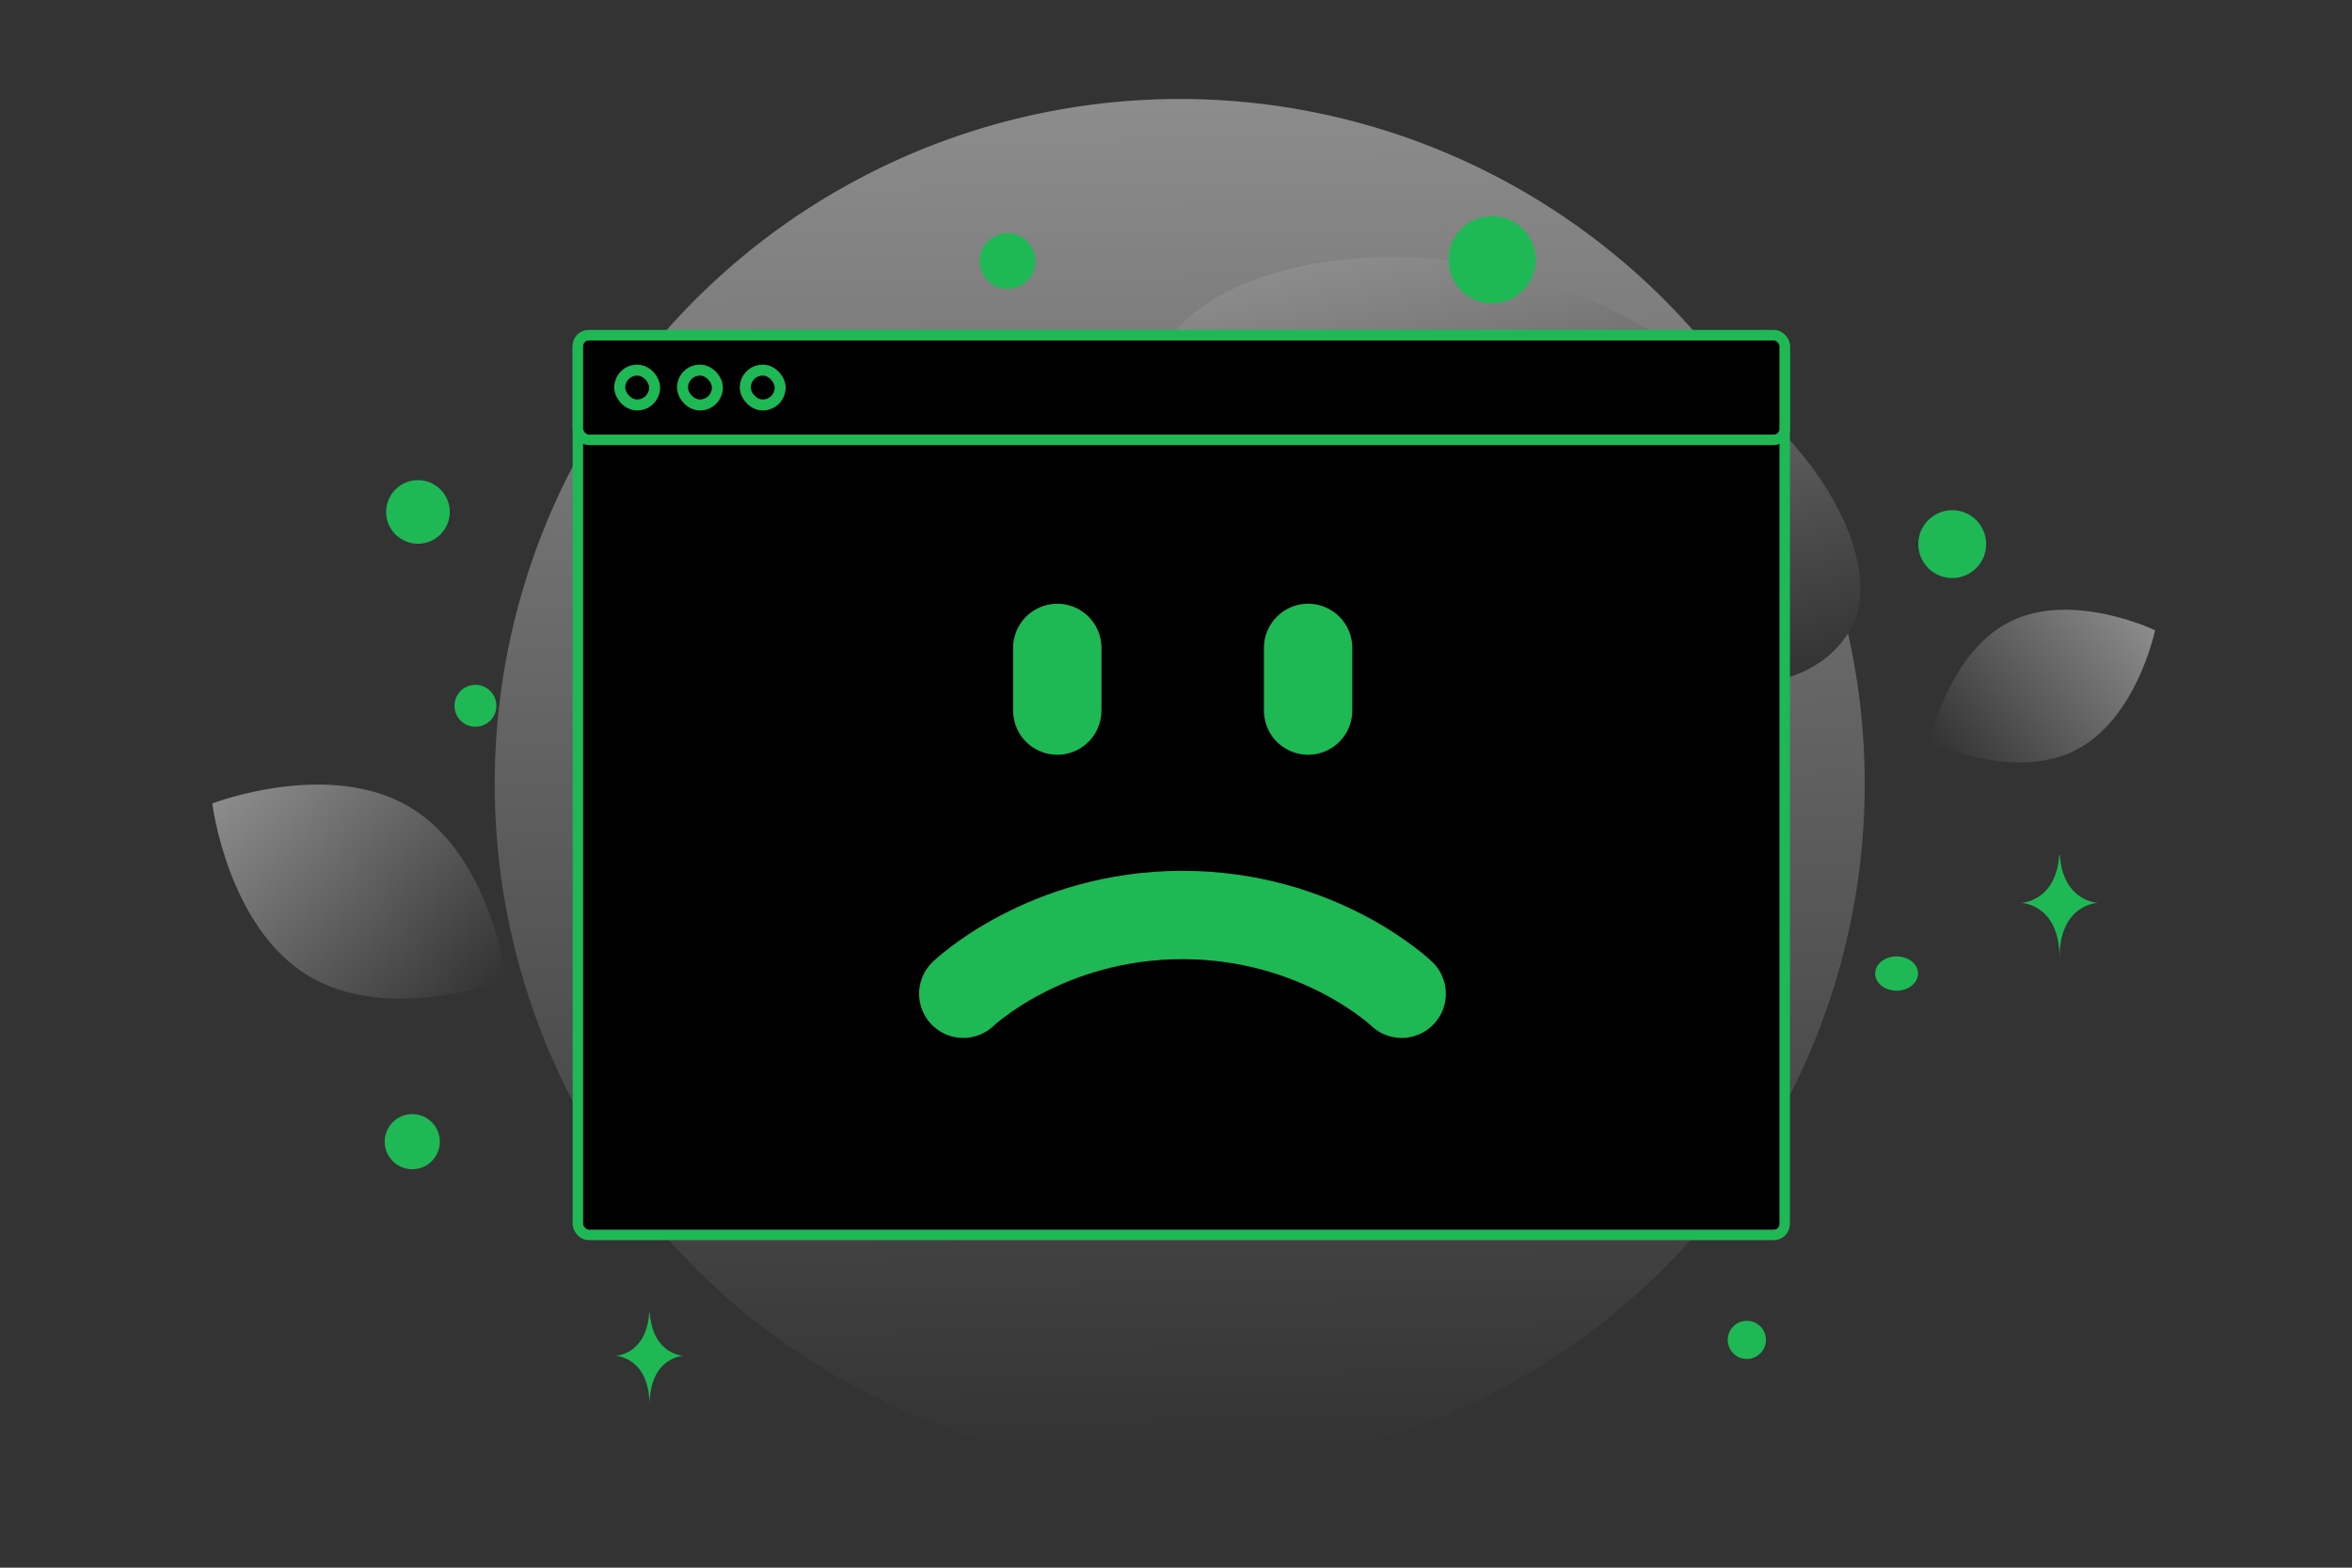 <svg width="900" height="600" viewBox="0 0 900 600" fill="none" xmlns="http://www.w3.org/2000/svg"><rect x="0" y="0" width="900" height="600" fill="#333333" stroke="none"/><path fill="transparent" d="M0 0h900v600H0z"/><circle cx="451.426" cy="300" r="262.123" fill="url(#a)"/><path d="M708.475 240.202c-12.627 22.535-40.281 25.631-84.585 21.349-33.32-3.227-63.705-5.724-97.027-23.892-23.323-12.707-41.785-29.899-55.26-46.597-14.602-18.089-34.983-38.734-24.992-59.245 13.73-28.174 93.133-51.904 170.236-13.099 84.698 42.641 103.981 99.459 91.628 121.484z" fill="url(#b)"/><path d="M793.833 287.316c-23.788 11.8-55.36-3.373-55.36-3.373s7.016-34.297 30.817-46.081c23.787-11.8 55.347 3.356 55.347 3.356s-7.017 34.298-30.804 46.098z" fill="url(#c)"/><path d="M118.142 373.556c31.081 18.628 75.673 1.408 75.673 1.408s-5.831-47.416-36.931-66.023c-31.081-18.629-75.654-1.429-75.654-1.429s5.83 47.416 36.912 66.044z" fill="url(#d)"/><circle cx="747.028" cy="208.246" r="12.989" transform="rotate(180 747.028 208.246)" fill="#1eb854"/><circle cx="257.822" cy="281.817" r="14.612" transform="rotate(180 257.822 281.817)" fill="#1eb854"/><circle r="12.177" transform="matrix(-1 0 0 1 159.929 195.932)" fill="#1eb854"/><circle r="5.683" transform="matrix(-1 0 0 1 635.635 259.251)" fill="#1eb854"/><circle r="7.306" transform="matrix(-1 0 0 1 668.43 512.81)" fill="#1eb854"/><circle r="10.553" transform="matrix(-1 0 0 1 157.751 436.948)" fill="#1eb854"/><circle r="8.032" transform="matrix(-1 0 0 1 279.793 167.303)" fill="#1eb854"/><circle r="8.93" transform="matrix(-1 0 0 1 669.743 168.793)" fill="#1eb854"/><circle r="8.019" transform="scale(1 -1) rotate(-75 -85.053 -253.614)" fill="#1eb854"/><circle r="10.668" transform="matrix(-1 0 0 1 385.553 99.921)" fill="#1eb854"/><ellipse rx="8.206" ry="6.565" transform="matrix(-1 0 0 1 725.744 372.599)" fill="#1eb854"/><circle r="16.689" transform="scale(1 -1) rotate(-75 220.696 -421.766)" fill="#1eb854"/><path d="M787.973 327.261h.214c1.271 18.011 14.666 18.288 14.666 18.288s-14.77.288-14.77 21.1c0-20.812-14.771-21.1-14.771-21.1s13.389-.277 14.661-18.288zM248.445 502.359h.19c1.128 16.301 13.014 16.552 13.014 16.552s-13.106.261-13.106 19.096c0-18.835-13.106-19.096-13.106-19.096s11.88-.251 13.008-16.552z" fill="#1eb854"/><rect x="221.128" y="128.304" width="461.792" height="344.342" rx="4.194" fill="#000" stroke="#1eb854" stroke-width="4"/><path d="M404.574 247.969v23.992m95.978-23.992v23.992m35.801 108.38s-31.442-30.145-83.879-30.145c-52.436 0-83.879 30.145-83.879 30.145" stroke="#1eb854" stroke-width="33.798" stroke-linecap="round" stroke-linejoin="round"/><rect x="221.128" y="128.304" width="461.792" height="40.04" rx="4.194" fill="#000" stroke="#1eb854" stroke-width="4"/><rect x="237.144" y="141.65" width="13.347" height="13.347" rx="6.673" fill="#000" stroke="#1eb854" stroke-width="4.194"/><rect x="261.168" y="141.65" width="13.347" height="13.347" rx="6.673" fill="#000" stroke="#1eb854" stroke-width="4.194"/><rect x="285.191" y="141.65" width="13.347" height="13.347" rx="6.673" fill="#000" stroke="#1eb854" stroke-width="4.194"/><defs><linearGradient id="a" x1="462.603" y1="856.045" x2="446.439" y2="-532.412" gradientUnits="userSpaceOnUse"><stop stop-color="#000"/><stop offset="1" stop-color="#EEE"/></linearGradient><linearGradient id="b" x1="623.412" y1="386.251" x2="510.865" y2="-119.486" gradientUnits="userSpaceOnUse"><stop stop-color="#000"/><stop offset="1" stop-color="#EEE"/></linearGradient><linearGradient id="c" x1="702.485" y1="324.123" x2="898.687" y2="168.927" gradientUnits="userSpaceOnUse"><stop stop-color="#000"/><stop offset="1" stop-color="#EEE"/></linearGradient><linearGradient id="d" x1="238.418" y1="433.519" x2="-11.673" y2="201.151" gradientUnits="userSpaceOnUse"><stop stop-color="#000"/><stop offset="1" stop-color="#EEE"/></linearGradient></defs></svg>
